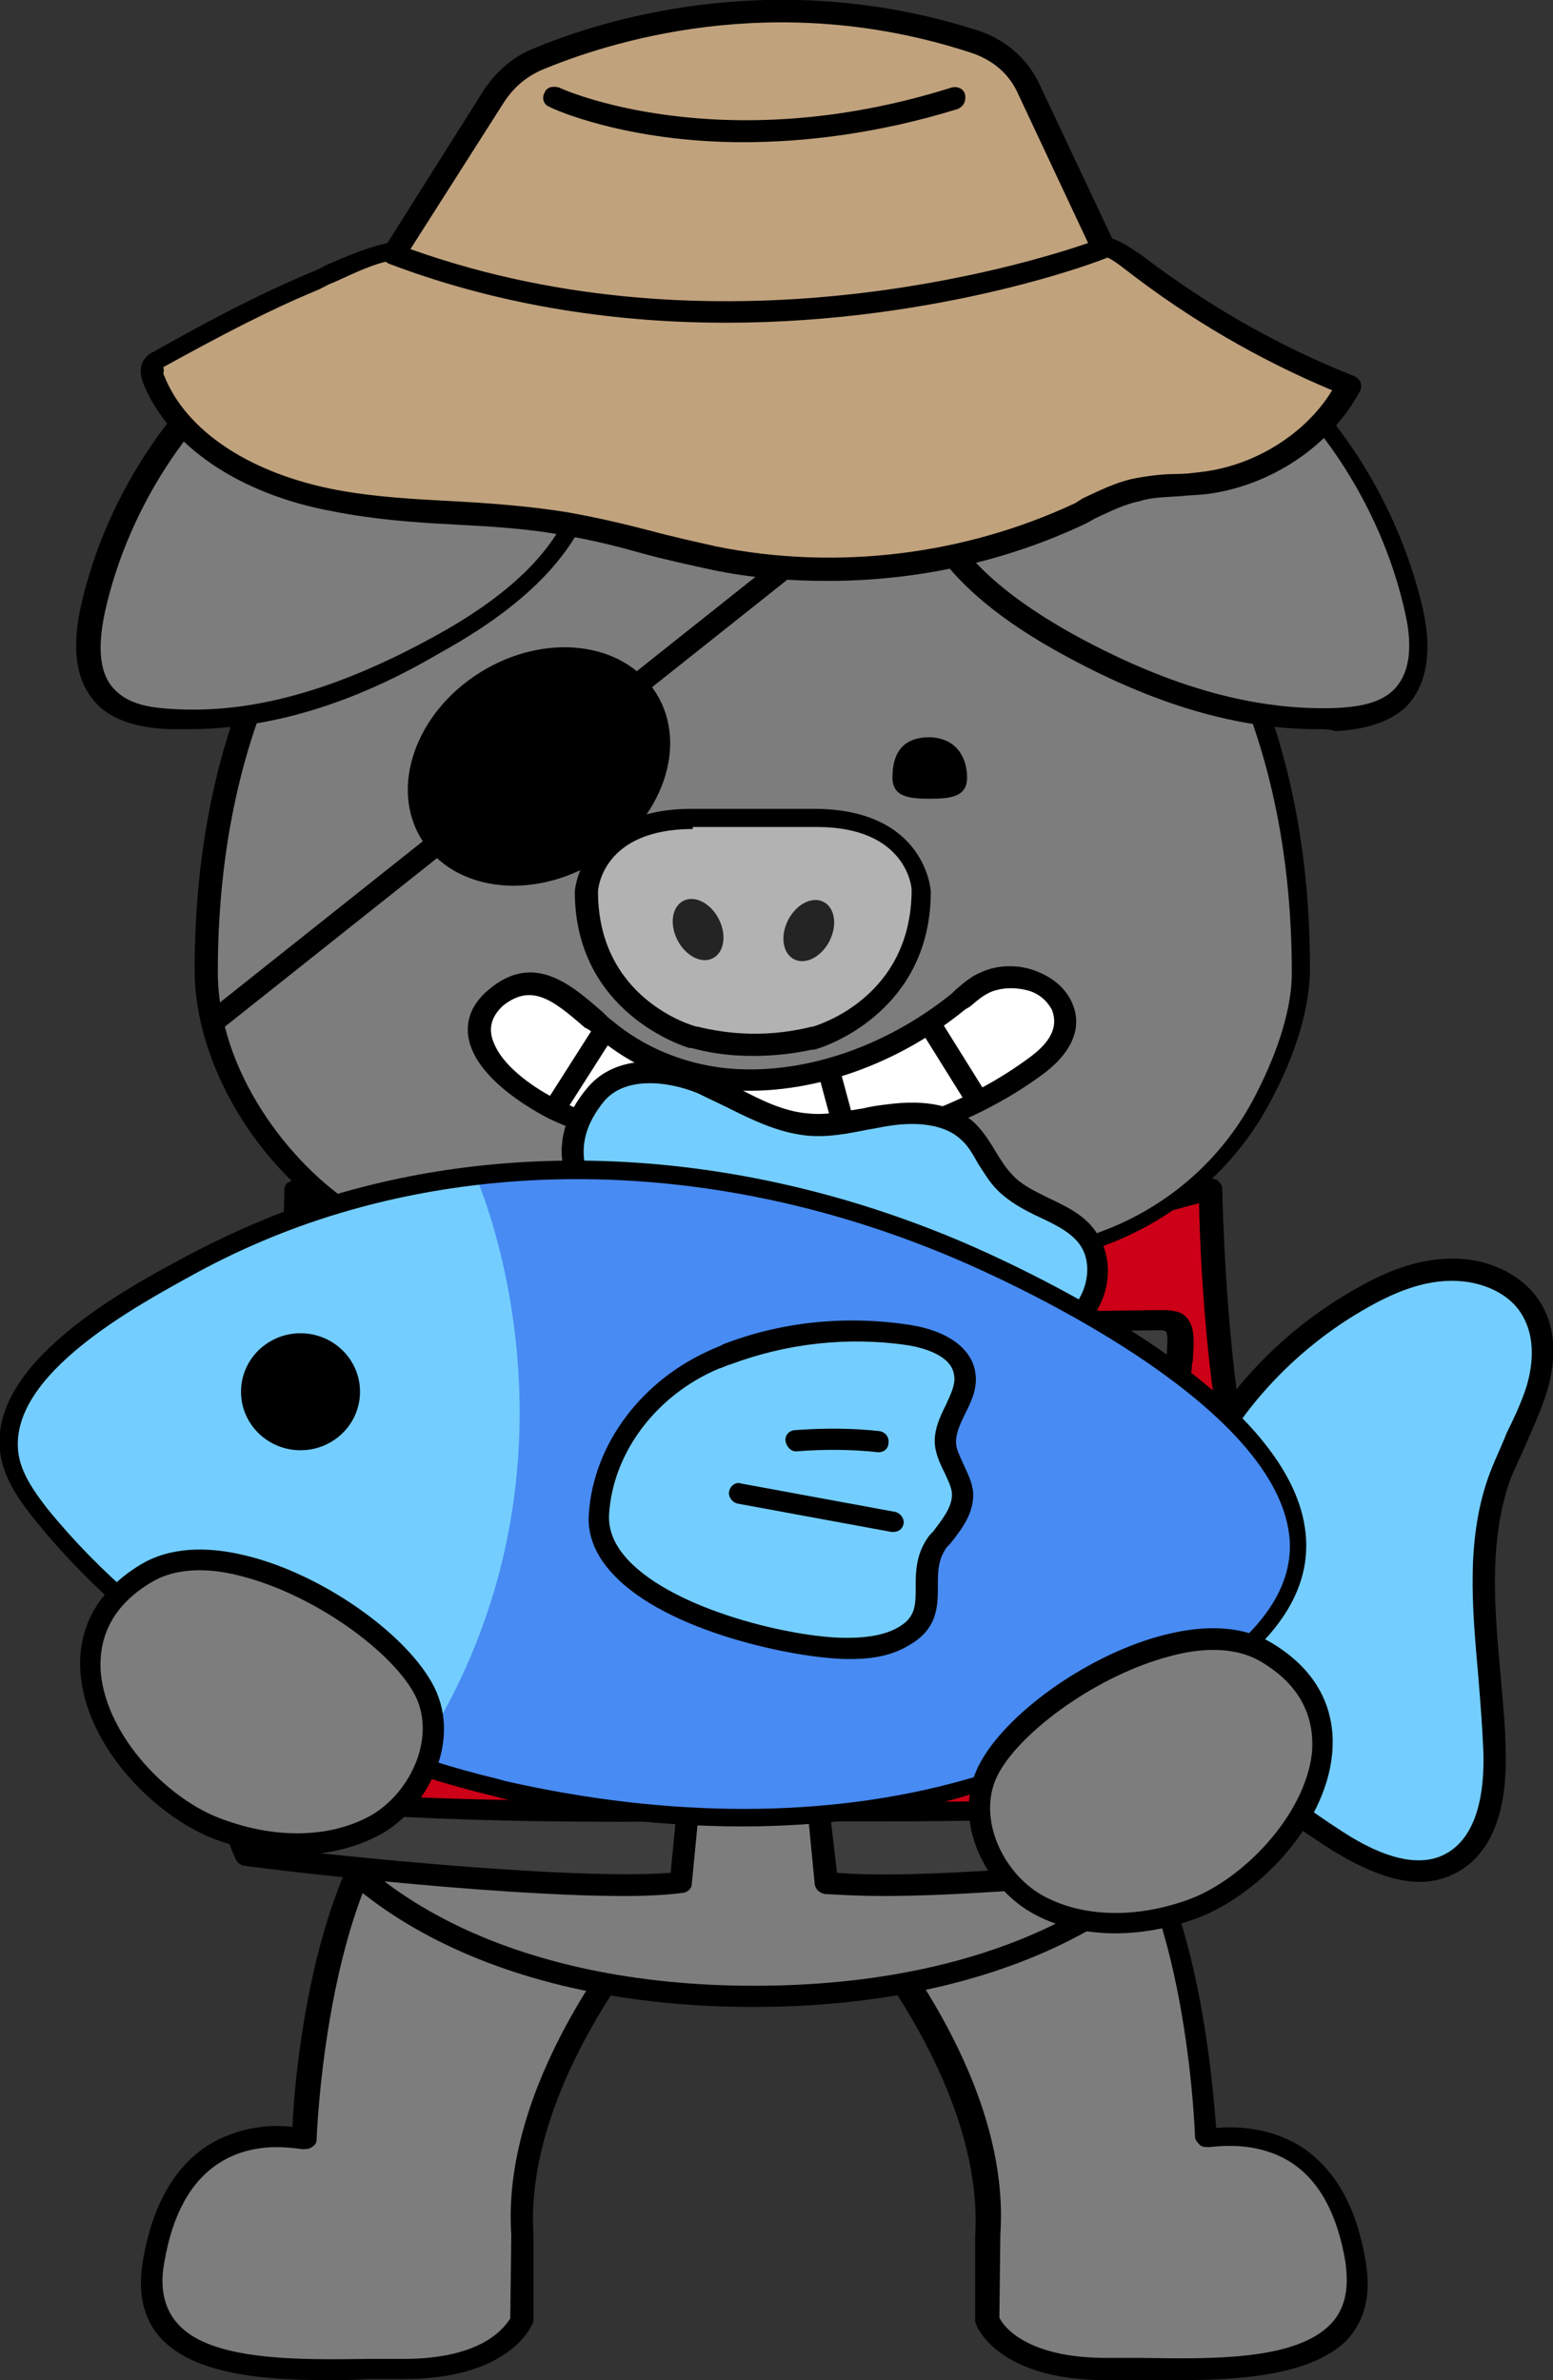 <?xml version="1.0" encoding="utf-8"?>
<!-- Generator: Adobe Illustrator 26.5.0, SVG Export Plug-In . SVG Version: 6.00 Build 0)  -->
<svg version="1.1" id="레이어_1" xmlns="http://www.w3.org/2000/svg" xmlns:xlink="http://www.w3.org/1999/xlink" x="0px"
	 y="0px" viewBox="0 0 154 236" style="enable-background:new 0 0 154 236;" xml:space="preserve">
<rect x="0" y="0" width="154" height="236" fill="#333333" stroke="none"/>
<g>
	<path style="fill:#7D7D7D;" d="M84.1,189c0,0,14.9,16.3,13.8,32.5v8.5c0,0,1.8,4.8,11.6,4.8s26.8,1.8,24.6-10.7
		s-10.9-12.9-14.9-12.1c0,0-0.8-24.7-10.1-34C99.9,168.9,84.1,189,84.1,189z"/>
	<path d="M117.2,236c-1.4,0-2.8,0-4.1,0c-1.2,0-2.3,0-3.5,0c-10.5,0-12.7-5.2-12.8-5.5c0-0.1-0.1-0.2-0.1-0.3v-8.4
		c1-15.7-13.4-31.7-13.6-31.8c-0.3-0.3-0.3-0.9,0-1.3c0.5-0.6,10.5-13.3,19.7-13.9c2.8-0.1,5.2,0.7,7.3,2.7
		c8.5,8.3,10.1,28.4,10.5,33.5c2.2-0.2,5.5,0,8.5,1.9c3.3,2.2,5.4,5.9,6.3,11.2c0.6,3.3,0,5.9-1.8,7.9
		C130.2,235.4,123.5,236,117.2,236z M99.1,229.8c0.3,0.7,2.5,4,10.6,4c1,0,2.2,0,3.5,0c6.8,0.1,15.3,0.3,18.8-3.4
		c1.4-1.5,1.8-3.5,1.4-6.2c-0.8-4.7-2.6-8-5.4-9.8c-3-1.9-6.3-1.7-8.1-1.5c-0.3,0-0.7,0-0.9-0.2c-0.2-0.2-0.5-0.5-0.5-0.8
		c0-0.2-0.8-24.5-9.9-33.3c-1.5-1.5-3.3-2.2-5.4-2.1c-7.1,0.5-15.4,9.8-17.5,12.4c2.8,3.3,14.5,17.8,13.5,32.6L99.1,229.8z"/>
</g>
<g>
	<path style="fill:#7D7D7D;" d="M65.4,189c0,0-14.9,16.3-13.8,32.5v8.5c0,0-1.8,4.8-11.6,4.8s-26.8,1.8-24.6-10.7
		s10.9-12.9,14.9-12.1c0,0,0.8-24.7,10.1-34C49.6,168.9,65.4,189,65.4,189z"/>
	<path d="M32.3,236c-6.3,0-13-0.6-16.3-4.1c-1.8-1.9-2.4-4.6-1.8-7.9c0.9-5.2,3-9,6.3-11.2c3-1.9,6.3-2.2,8.5-1.9
		c0.2-5.1,2-25.2,10.5-33.5c2-1.9,4.5-2.8,7.3-2.7C56,175.3,66,188,66.5,188.6c0.3,0.3,0.2,0.9,0,1.3c-0.1,0.1-14.6,16.1-13.6,31.7
		v8.5c0,0.1,0,0.2-0.1,0.3c-0.1,0.2-2.2,5.5-12.8,5.5c-1,0-2.2,0-3.5,0C35.1,236,33.7,236,32.3,236z M27.5,212.9
		c-1.7,0-3.8,0.3-5.8,1.6c-2.8,1.8-4.6,5.1-5.4,9.8c-0.5,2.6,0,4.7,1.4,6.2c3.3,3.6,11.9,3.5,18.8,3.4c1.3,0,2.4,0,3.5,0
		c8.1,0,10.1-3.3,10.6-4l0.1-8.3c-1-14.7,10.7-29.3,13.5-32.5c-2.2-2.6-10.4-12-17.5-12.4c-2.1-0.1-3.9,0.6-5.4,2.1
		c-9,8.9-9.9,33.1-9.9,33.3c0,0.3-0.1,0.6-0.5,0.8c-0.2,0.2-0.6,0.2-0.9,0.2C29.2,213,28.4,212.9,27.5,212.9z"/>
</g>
<g>
	<g>
		<path style="fill:#7D7D7D;" d="M113.8,123.4c-1.6-3-7.6-10.4-7.6-10.4H41.4c0,0-0.6,1.3-5.8,10.4c-7.7,13.7-15.1,35.4-9,50.4
			c7.1,17.3,28.2,24.2,48.1,24.2s41-6.8,48.1-24.2C128.9,158.8,121.5,137,113.8,123.4z"/>
		<path d="M74.7,199c-24.4,0-42.7-9.3-49.2-24.8c-6.2-15.2,1-37,9-51.3c5.1-8.9,5.8-10.3,5.8-10.4c0.2-0.3,0.6-0.6,1-0.6h64.9
			c0.3,0,0.7,0.1,0.9,0.5c0.2,0.3,6,7.5,7.7,10.5l0,0c8.1,14.2,15.2,36.1,9,51.3C117.5,189.7,99.1,199,74.7,199z M42.1,113.9
			c-0.6,1-2,3.6-5.5,9.8c-7.8,13.8-14.9,35.1-8.9,49.6c6,14.7,23.6,23.6,47.1,23.6s41-8.8,47.1-23.6c5.9-14.5-1.2-35.7-8.9-49.6
			c-1.4-2.4-5.9-8.2-7.1-9.8H42.1z"/>
	</g>
	<g>
		<g>
			<path style="fill:#CC0016;" d="M29.4,117.9c0,0-0.3,26.7-5.1,33.7c0,0-2.8,16.2-1.8,25.2c0,0,25.1,5.5,45.7,2.7V144l-3.3-16.5
				L29.4,117.9z"/>
			<path d="M55.7,181.4c-16.9,0-33.2-3.5-33.4-3.5c-0.5-0.1-0.8-0.5-0.8-0.9c-0.9-9.1,1.7-24.8,1.8-25.5c0-0.1,0.1-0.2,0.1-0.3
				c4.5-6.7,4.8-32.9,4.8-33.2c0-0.3,0.1-0.7,0.5-0.8c0.2-0.2,0.7-0.2,0.9-0.1l35.5,9.6c0.5,0.1,0.7,0.5,0.8,0.8l3.3,16.5
				c0,0.1,0,0.1,0,0.2v35.6c0,0.6-0.5,0.9-0.9,1C64.3,181.2,60,181.4,55.7,181.4z M23.6,175.9c4.4,0.9,25.7,4.8,43.5,2.7v-34.5
				l-3.2-15.8l-33.4-9c-0.1,5.6-0.9,26.1-5.1,32.7C25.2,153.7,23,167.5,23.6,175.9z"/>
		</g>
		<g>
			<path style="fill:#3D3D3D;" d="M32.8,135.2c0,0.3,0,0.7,0.2,1s0.6,0.6,0.9,0.7c3.7,1.6,7.8,1.9,12,2.2c3.5,0.2,6.9,0.2,10.4,0.3
				c1,0,2.2,0,3.2-0.3c0.5-0.1,0.9-0.3,1.2-0.8c0.2-0.3,0.2-0.7,0.2-1c0.1-1.1,0.1-2.3,0.2-3.5c0-0.3,0-0.8-0.2-1.1
				s-0.8-0.5-1.3-0.6c-8.2-0.9-16.5-1-24.6-1.1c-0.5,0-1,0-1.5,0.2C32.2,131.7,32.8,134.2,32.8,135.2z"/>
			<path d="M56.4,140.4c-0.1,0-0.1,0-0.2,0c-3.5,0-6.9-0.1-10.4-0.3c-4.1-0.2-8.4-0.6-12.3-2.3c-0.3-0.1-1-0.5-1.5-1.1
				c-0.3-0.6-0.3-1.1-0.3-1.5l0,0c0-0.2,0-0.5-0.1-0.7c-0.1-1.5-0.3-3.5,1.2-4.3c0.7-0.3,1.5-0.3,2.1-0.3c8.2,0.1,16.6,0.2,24.9,1.1
				c0.5,0,1.5,0.2,2.1,0.9c0.5,0.7,0.5,1.4,0.5,1.8l-0.2,3.5c0,0.3-0.1,0.9-0.3,1.5c-0.3,0.6-0.9,0.9-1.7,1.3
				C58.7,140.4,57.5,140.4,56.4,140.4z M34.5,131.9c-0.2,0-0.6,0-0.7,0.1c-0.2,0.2-0.1,1.7,0,2.3c0,0.3,0.1,0.7,0.1,0.9l0,0
				c0,0.1,0,0.5,0,0.5s0.1,0.1,0.5,0.2c3.6,1.6,7.6,1.8,11.5,2.1c3.3,0.2,6.8,0.2,10.2,0.3c1.2,0,2.1,0,2.9-0.3
				c0.3-0.1,0.5-0.2,0.5-0.3c0.1-0.1,0.1-0.3,0.1-0.6l0.2-3.5c0-0.1,0-0.3,0-0.5c0,0-0.1,0-0.6-0.1c-8.2-0.9-16.5-1-24.5-1.1
				C34.6,131.9,34.6,131.9,34.5,131.9z"/>
		</g>
		<g>
			<path style="fill:#3D3D3D;" d="M22.5,176.8c0,0,0.3,4.2,1.8,7.2c0,0,32,4,43.2,2.7l0.7-7.2C68.2,179.6,30.1,180.3,22.5,176.8z"/>
			<path d="M61.9,188c-13.5,0-36.6-2.8-37.6-3c-0.3,0-0.7-0.2-0.9-0.6c-1.5-3.1-2-7.4-2-7.5c0-0.3,0.1-0.7,0.5-0.9
				c0.3-0.2,0.8-0.2,1.2-0.1c7.3,3.3,44.8,2.6,45.1,2.6c0.2,0,0.6,0.1,0.8,0.3c0.2,0.2,0.3,0.6,0.3,0.8l-0.7,7.2
				c0,0.5-0.5,0.9-1,0.9C66.1,187.9,64.1,188,61.9,188z M25.2,183c4.4,0.6,30.7,3.5,41.3,2.7l0.5-5.1c-6.3,0.1-33.7,0.2-43.2-2.3
				C24.1,179.7,24.5,181.5,25.2,183z"/>
		</g>
		<path style="fill:#DFDFDF;" d="M52.2,136.7c-7.6,0-13.7-1.1-14-1.3c-0.6-0.1-1-0.7-0.9-1.3s0.7-0.9,1.3-0.8
			c0.1,0,8.2,1.5,16.8,1.1c0.7,0,1.2,0.5,1.2,1s-0.5,1-1,1.1C54.5,136.7,53.4,136.7,52.2,136.7z"/>
		<g>
			<path style="fill:#3D3D3D;" d="M25.8,158.6c7.3,2.7,15.2,3,23,3.2c3.6,0.1,7.4,0.1,10.6-1.4c0.2-1,0.2-2.4-0.7-2.8
				c-0.3-0.1-0.7-0.2-0.9-0.2c-6-0.8-12.2-0.2-18.3-0.8c-2.9-0.3-5.6-0.9-8.4-1.3c-1.2-0.1-4.4-0.7-5.2,0.2
				C25.6,155.9,25.6,158.6,25.8,158.6z"/>
			<path d="M51.3,162.9c-0.8,0-1.7,0-2.5,0c-7.5-0.2-15.9-0.5-23.5-3.3l0,0c-0.3-0.1-0.6-0.5-0.7-0.8c0,0-0.5-3.2,0.2-4
				c1-1.3,3.3-1,5.8-0.7l0.5,0.1c1.4,0.1,2.6,0.3,4,0.6c1.5,0.2,3,0.5,4.5,0.7c2.8,0.3,5.6,0.3,8.5,0.3c3.2,0,6.6,0,9.9,0.5
				c0.3,0,0.9,0.1,1.4,0.3c1.2,0.7,1.6,1.9,1.3,4c-0.1,0.3-0.2,0.6-0.6,0.8C57.2,162.7,54.1,162.9,51.3,162.9z M26.8,157.9
				c7,2.5,14.6,2.7,22.1,2.8c3.1,0.1,6.7,0.1,9.6-1c0.1-0.8-0.1-1.1-0.2-1.3c-0.1-0.1-0.3-0.1-0.6-0.1c-3.1-0.5-6.4-0.5-9.6-0.5
				c-2.9,0-5.9,0-8.8-0.3c-1.5-0.1-3.1-0.5-4.6-0.7c-1.3-0.2-2.5-0.5-3.9-0.6l-0.6-0.1c-2.2-0.3-3.1-0.2-3.6-0.1
				C26.8,156.6,26.8,157.4,26.8,157.9z"/>
		</g>
		<path d="M40.7,169.4c-0.5,0-0.8,0-1.4-0.1c-1.7-0.2-3.1-0.8-4-1.7c-1-1-1.6-2.4-1.5-3.9c0.1-1.3,0.6-2.6,1.5-3.6l0,0
			c1.3-1.6,3.2-2.2,5.3-1.7c2.5,0.6,4.7,2.6,5.2,4.9c0.6,2.6-1.3,5.5-3.9,6C41.6,169.4,41.2,169.4,40.7,169.4z M39.3,160.3
			c-0.7,0-1.5,0.2-2.2,1l0,0c-0.7,0.8-1,1.7-1,2.5c0,0.9,0.2,1.7,0.9,2.3c0.6,0.6,1.5,0.9,2.8,1.1c0.7,0.1,1.3,0.1,1.8,0
			c1.5-0.3,2.5-2.1,2.2-3.5c-0.3-1.5-1.8-3-3.6-3.3C40,160.4,39.7,160.3,39.3,160.3z M36.3,160.8L36.3,160.8L36.3,160.8z"/>
	</g>
	<g>
		<g>
			<path style="fill:#CC0016;" d="M120.1,117.9c0,0,0.3,26.7,5.1,33.7c0,0,2.8,16.2,1.8,25.2c0,0-25.1,5.5-45.7,2.7v-36.9l3.3-15.2
				L120.1,117.9z"/>
			<path d="M93.8,181.4c-4.3,0-8.6-0.2-12.7-0.8c-0.6-0.1-0.9-0.6-0.9-1v-36.9c0-0.1,0-0.1,0-0.2l3.3-15.2c0.1-0.3,0.3-0.7,0.8-0.8
				l35.5-9.6c0.3-0.1,0.7,0,0.9,0.1c0.2,0.2,0.5,0.5,0.5,0.8c0,0.2,0.5,26.4,4.8,33.2c0.1,0.1,0.1,0.2,0.1,0.3
				c0.1,0.7,2.8,16.4,1.8,25.5c0,0.5-0.3,0.8-0.8,0.9C127,177.9,110.7,181.4,93.8,181.4z M82.3,178.7c17.8,2.2,39.1-1.8,43.5-2.7
				c0.6-8.4-1.5-22.2-1.8-24c-4.1-6.6-5-27.1-5.1-32.7l-33.4,9l-3.2,14.5V178.7z"/>
		</g>
		<g>
			<path style="fill:#3D3D3D;" d="M116.7,135.2c0,0.3,0,0.7-0.2,1s-0.6,0.6-0.9,0.7c-3.7,1.6-7.8,1.9-12,2.2
				c-3.5,0.2-6.9,0.2-10.4,0.3c-1,0-2.2,0-3.2-0.3c-0.5-0.1-0.9-0.3-1.2-0.8c-0.2-0.3-0.2-0.7-0.2-1c-0.1-1.1-0.1-2.3-0.2-3.5
				c0-0.3,0-0.8,0.2-1.1s0.8-0.5,1.3-0.6c8.2-0.9,16.5-1,24.6-1.1c0.5,0,1,0,1.5,0.2C117.3,131.7,116.7,134.2,116.7,135.2z"/>
			<path d="M93.1,140.4c-1.2,0-2.3,0-3.3-0.5c-0.8-0.2-1.4-0.7-1.7-1.3c-0.3-0.6-0.3-1-0.3-1.5l-0.2-3.4c0-0.5-0.1-1.1,0.5-1.8
				c0.6-0.8,1.6-0.9,2.1-0.9c8.3-0.9,16.7-1,24.8-1.1c0.6,0,1.4,0,2.1,0.3c1.5,0.8,1.3,2.8,1.2,4.3c0,0.2,0,0.6-0.1,0.7
				c0,0.3,0,0.9-0.3,1.5c-0.3,0.7-1.2,1-1.5,1.1c-3.9,1.7-8.3,2.1-12.3,2.3c-3.5,0.2-6.9,0.2-10.4,0.3
				C93.2,140.4,93.1,140.4,93.1,140.4z M115,131.9c-0.1,0-0.2,0-0.2,0c-8.1,0.1-16.5,0.2-24.5,1.1c-0.3,0-0.6,0.1-0.6,0.1
				s0,0.3,0,0.5l0.2,3.5c0,0.2,0,0.5,0.1,0.6c0,0.1,0.2,0.2,0.5,0.3c0.8,0.2,1.7,0.3,2.9,0.3c3.5,0,6.9-0.1,10.2-0.3
				c3.9-0.2,7.9-0.6,11.5-2.1c0.3-0.1,0.5-0.2,0.5-0.2c0-0.1,0-0.3,0-0.5l0,0c0-0.2,0-0.6,0.1-0.9c0-0.6,0.2-1.9-0.1-2.3
				C115.4,131.9,115.2,131.9,115,131.9z"/>
		</g>
		<g>
			<path style="fill:#3D3D3D;" d="M127,176.8c0,0-0.3,4.2-1.8,7.2c0,0-32,4-43.2,2.7l-0.7-7.2C81.3,179.6,119.4,180.3,127,176.8z"/>
			<path d="M87.6,188c-2.2,0-4.1-0.1-5.8-0.2c-0.6-0.1-0.9-0.5-1-0.9l-0.7-7.2c0-0.3,0.1-0.6,0.3-0.8c0.2-0.2,0.5-0.3,0.8-0.3
				s38,0.7,45.1-2.6c0.3-0.1,0.8-0.1,1.2,0.1c0.3,0.2,0.5,0.6,0.5,0.9c0,0.2-0.3,4.4-2,7.5c-0.1,0.3-0.5,0.6-0.9,0.6
				C124.1,185.2,101.1,188,87.6,188z M83,185.7c10.6,0.9,37-2.2,41.3-2.7c0.7-1.6,1-3.4,1.3-4.7c-9.4,2.5-36.8,2.3-43.2,2.3
				L83,185.7z"/>
		</g>
		<path style="fill:#DFDFDF;" d="M97.3,136.7c-1.2,0-2.3,0-3.5-0.1c-0.6,0-1-0.6-1-1.1s0.6-1,1.2-1c8.8,0.5,16.8-1,16.9-1.1
			c0.6-0.1,1.2,0.2,1.3,0.8c0.1,0.6-0.2,1.1-0.9,1.3C111,135.6,104.7,136.7,97.3,136.7z"/>
		<g>
			<path style="fill:#3D3D3D;" d="M123.7,158.6c-7.3,2.7-15.2,3-23,3.2c-3.6,0.1-7.4,0.1-10.6-1.4c-0.2-1-0.2-2.4,0.7-2.8
				c0.3-0.1,0.7-0.2,0.9-0.2c6-0.8,12.2-0.2,18.3-0.8c2.9-0.3,5.6-0.9,8.4-1.3c1.2-0.1,4.4-0.7,5.2,0.2
				C123.8,155.9,123.7,158.6,123.7,158.6z"/>
			<path d="M98.2,162.9c-2.9,0-6-0.2-8.6-1.5c-0.3-0.1-0.6-0.5-0.6-0.8c-0.3-1.9,0-3.3,1.3-4c0.5-0.2,1-0.3,1.4-0.3
				c3.2-0.5,6.6-0.5,9.9-0.5c2.8,0,5.8,0,8.5-0.3c1.5-0.1,3-0.5,4.5-0.7c1.4-0.2,2.6-0.5,4-0.6l0.5-0.1c2.3-0.3,4.6-0.6,5.8,0.7
				c0.7,0.8,0.3,3.9,0.2,4c-0.1,0.3-0.3,0.6-0.7,0.8l0,0c-7.5,2.8-16,3.1-23.5,3.3C99.9,162.9,99.1,162.9,98.2,162.9z M91,159.7
				c3,1.3,6.4,1.1,9.6,1c7.4-0.2,15.1-0.3,22.1-2.8c0-0.6,0-1.4,0-1.7c-0.3-0.1-1.3-0.2-3.6,0.1l-0.6,0.1c-1.3,0.1-2.5,0.3-3.9,0.6
				c-1.5,0.2-3,0.5-4.6,0.7c-2.9,0.3-5.9,0.3-8.8,0.3c-3.2,0-6.4,0-9.6,0.5c-0.2,0-0.5,0.1-0.6,0.1C91,158.6,90.9,158.9,91,159.7z
				 M123.7,158.6L123.7,158.6L123.7,158.6z M123.7,158.6L123.7,158.6L123.7,158.6z"/>
		</g>
		<path d="M108.8,169.4c-0.5,0-0.9,0-1.3-0.1c-2.6-0.6-4.5-3.3-3.9-6c0.5-2.3,2.6-4.3,5.2-4.9c2.1-0.5,4,0.1,5.3,1.7
			c0.9,1.1,1.5,2.4,1.5,3.6c0.1,1.5-0.5,2.8-1.5,3.9c-0.9,0.9-2.3,1.5-4,1.7C109.6,169.4,109.1,169.4,108.8,169.4z M110,160.3
			c-0.3,0-0.6,0-0.8,0.1c-1.7,0.3-3.2,1.8-3.6,3.3c-0.3,1.6,0.7,3.3,2.2,3.5c0.5,0.1,1,0.1,1.8,0c1.3-0.2,2.2-0.6,2.8-1.1
			c0.6-0.6,0.9-1.5,0.9-2.3s-0.5-1.7-1-2.5l0,0C111.6,160.5,110.8,160.3,110,160.3z"/>
	</g>
</g>
<g>
	<g>
		<path style="fill:#7D7D7D;" d="M94.5,37.6c0,0-0.6-0.2-1.8-0.6c-11.7-3.4-24.2-3.4-35.9,0c-1.2,0.3-1.8,0.6-1.8,0.6
			S20.3,49.3,20.3,96.4c0,9.6,6.6,19.4,14.4,24c8.6,5.2,19.7,6,29.6,6.8c14.6,1.3,30.2,0.8,44.2-4c7.3-2.5,13.4-7.6,16.9-14.6
			c1.8-3.6,3.6-8.2,3.6-12.3C129,49.3,94.5,37.6,94.5,37.6z"/>
		<path d="M77.7,128.9c-4.3,0-8.8-0.2-13.4-0.6l-1.3-0.1c-9.4-0.8-20.3-1.7-28.8-7c-8.6-5.2-14.9-15.7-14.9-25
			c0-24.6,9.6-39.6,17.5-47.8c8.8-8.9,17.4-11.9,17.7-12.1l0,0c0,0,0.7-0.2,1.8-0.6c12-3.5,24.6-3.5,36.6,0c1.3,0.3,1.8,0.6,1.8,0.6
			c0.8,0.2,35.2,12.9,35.2,59.7c0,4.7-2,9.6-3.7,12.8c-3.6,7.1-9.9,12.4-17.5,15C99.8,127.4,89.5,128.9,77.7,128.9z M74.7,35.5
			c-6,0-11.9,0.8-17.6,2.5c-1.2,0.3-1.7,0.6-1.7,0.6C55,38.7,21.6,50.7,21.6,96.4c0,9.7,7,19,13.8,23.3c8.1,4.9,18.5,5.8,27.9,6.6
			l1.3,0.1c17.3,1.5,31.5,0.2,43.8-4c7.1-2.4,12.9-7.4,16.2-14c2.2-4.3,3.5-8.5,3.5-11.9c0-45.7-33.4-57.7-33.7-57.8l0,0
			c0,0-0.6-0.2-1.7-0.6C86.5,36.3,80.7,35.5,74.7,35.5z"/>
	</g>
	<g>
		<g>
			<path style="fill:#7D7D7D;" d="M9.2,60.5c-0.7,3.1-0.9,6.6,1.5,8.8c1.6,1.5,4,1.8,6.2,1.9c9.3,0.5,18.4-2.8,26.5-7.2
				c6.6-3.5,13-8.4,14.7-15.3c0.3-1.5,0.6-3.2-0.1-4.7c-0.6-1.3-1.7-2.3-2.9-3.2C46.9,34,37.5,27,27.3,33.5
				C18,39.5,11.5,50.3,9.2,60.5z"/>
			<path d="M18.7,72.3c-0.7,0-1.3,0-2,0c-2.1-0.1-5-0.5-6.9-2.3C7.7,68,7,64.8,8,60.2l1,0.2l-1-0.2c2.5-11.3,9.7-21.9,18.7-27.6
				c11.5-7.4,22.1,1.6,29.1,7.4c1,0.9,2.4,2.1,3.1,3.5s0.7,3.2,0.1,5.2c-1.6,5.9-6.6,11.2-15.3,16C34.9,69.9,26.6,72.3,18.7,72.3z
				 M35.8,32c-2.5,0-5.1,0.7-7.7,2.4c-8.5,5.5-15.3,15.5-17.7,26.3l0,0c-0.8,3.8-0.5,6.4,1.2,7.9c1.5,1.4,3.8,1.6,5.5,1.7
				c7.9,0.5,16.3-1.9,25.8-7.1C51,58.8,55.7,54,57.1,48.6c0.5-1.6,0.5-3-0.1-4c-0.5-1.1-1.6-2.1-2.5-2.8C48.3,36.5,42.1,32,35.8,32z
				"/>
		</g>
		<g>
			<path style="fill:#7D7D7D;" d="M140.2,60.5c0.7,3.1,0.9,6.6-1.5,8.8c-1.6,1.5-4,1.8-6.2,1.9c-9.3,0.5-18.4-2.8-26.5-7.2
				c-6.6-3.5-13-8.4-14.7-15.3c-0.3-1.5-0.6-3.2,0.1-4.7c0.6-1.3,1.7-2.3,2.9-3.2c8.2-6.8,17.6-13.9,27.9-7.4
				C131.4,39.5,137.9,50.3,140.2,60.5z"/>
			<path d="M130.6,72.3c-7.8,0-16.1-2.4-25.2-7.4c-8.8-4.8-13.7-10-15.3-16c-0.6-2.1-0.5-3.9,0.1-5.2c0.7-1.5,2.1-2.6,3.1-3.5
				c7-5.9,17.7-14.8,29.1-7.4c9,5.7,16.1,16.3,18.7,27.6c1,4.4,0.3,7.8-1.8,9.8c-2,1.8-5,2.2-6.9,2.3
				C131.9,72.3,131.3,72.3,130.6,72.3z M113.7,32c-6.3,0-12.4,4.6-18.7,9.7c-0.9,0.8-2.1,1.7-2.5,2.8c-0.5,1-0.5,2.3,0,4
				c1.4,5.4,6.1,10.1,14.3,14.6c9.4,5.1,17.8,7.4,25.8,7.1c1.6-0.1,4-0.3,5.5-1.7c1.6-1.5,2.1-4.1,1.2-7.9l0,0
				c-2.4-10.7-9.2-20.9-17.7-26.3C118.8,32.8,116.3,32,113.7,32z"/>
		</g>
	</g>
</g>
<g>
	<g>
		<path style="fill:#B2B2B2;" d="M68.7,102.9c0,0,0.2,0,0.6,0.1c3.6,0.8,7.4,0.8,10.9,0c0.3-0.1,0.6-0.1,0.6-0.1s10.5-2.8,10.5-14.6
			c0,0-0.3-7.2-10.5-7.2h-6h-6c-10.1,0-10.5,7.2-10.5,7.2C58.2,99.9,68.7,102.9,68.7,102.9z"/>
		<path d="M74.7,104.7c-2,0-3.9-0.2-5.8-0.7c-0.3-0.1-0.6-0.1-0.6-0.1l0,0C68,103.8,57,100.5,57,88.4c0-0.1,0.6-8.2,11.6-8.2h12.1
			c11.1,0,11.6,8.1,11.6,8.2c0,12.3-11.2,15.6-11.3,15.6l0,0c0,0-0.2,0.1-0.6,0.1C78.6,104.5,76.6,104.7,74.7,104.7z M68.7,82.2
			c-8.9,0-9.4,5.9-9.4,6.2c0,10.6,9.3,13.3,9.8,13.4l-0.3,1l0.3-1c0,0,0.2,0,0.5,0.1c3.5,0.8,7,0.8,10.5,0c0.3-0.1,0.5-0.1,0.5-0.1
			c0.3-0.1,9.8-2.8,9.8-13.6c0-0.2-0.5-6.2-9.4-6.2H68.7V82.2z"/>
	</g>
	
		<ellipse transform="matrix(0.889 -0.458 0.458 0.889 -34.52 41.897)" style="fill:#242424;" cx="69.2" cy="92.2" rx="2.3" ry="3.2"/>
	
		<ellipse transform="matrix(0.458 -0.889 0.889 0.458 -38.495 121.342)" style="fill:#242424;" cx="80.2" cy="92.2" rx="3.2" ry="2.3"/>
</g>
<g>
	<ellipse transform="matrix(0.849 -0.529 0.529 0.849 -32.093 39.726)" cx="53.4" cy="76" rx="13.7" ry="11"/>
	<path d="M21,102.4c-0.3,0-0.6-0.1-0.8-0.3c-0.3-0.5-0.3-1.1,0.1-1.5l79.4-63.1c0.5-0.3,1.2-0.3,1.6,0.1c0.3,0.5,0.3,1.1-0.1,1.5
		l-79.4,63.1C21.6,102.4,21.3,102.4,21,102.4z"/>
</g>
<g>
	<g>
		<path style="fill:#FFFFFF;" d="M48.1,104.1c1.3,2.5,4.6,4.8,6.8,5.9c14.9,7.1,35.1,5.2,48-4.6c1.8-1.5,3.5-3.5,2.3-5.8
			c-1.3-2.5-4.8-3.5-7.4-2.3c-1,0.5-2,1.3-2.9,2.1c-6.3,5.1-15,8.5-23.4,7.6c-4.4-0.5-8.4-2.2-11.6-4.9c-3.1-2.6-6.4-6.6-10.7-3.1
			C47.4,100.6,47.3,102.4,48.1,104.1z"/>
		<path d="M74.8,115.3c-7.1,0-14.2-1.5-20.4-4.4c-2.5-1.3-6-3.6-7.4-6.4l0,0c-1.2-2.4-0.6-4.7,1.5-6.4c4.5-3.8,8.3-0.3,11.2,2.2
			c0.3,0.3,0.7,0.7,1,0.9c3.1,2.6,6.9,4.2,11.1,4.7c7.4,0.8,15.8-1.9,22.6-7.4l0.3-0.3c0.8-0.7,1.6-1.4,2.6-1.8
			c1.5-0.7,3.5-0.8,5.2-0.2c1.7,0.6,3,1.6,3.7,3c1.2,2.4,0.3,4.9-2.5,7.1C95.9,112.2,85.3,115.3,74.8,115.3z M49.1,103.7
			c1,2.2,4,4.3,6.3,5.4c14.6,7,34.3,5.1,46.9-4.4c2.1-1.6,2.6-3.1,2-4.6c-0.5-0.9-1.3-1.6-2.4-1.9c-1.2-0.3-2.4-0.3-3.5,0.1
			c-0.8,0.3-1.5,0.9-2.2,1.5l-0.5,0.3c-7.1,5.8-16.2,8.8-24.3,7.9c-4.6-0.5-8.8-2.3-12.2-5.2c-0.3-0.3-0.7-0.7-1.2-0.9
			c-3.2-2.8-5.3-4.4-8.1-2.2C48.7,100.8,48.3,102.1,49.1,103.7L49.1,103.7z"/>
	</g>
	<g>
		<line style="fill:none;" x1="60.1" y1="102" x2="54.9" y2="109.9"/>
		<polygon points="55.9,110.5 54,109.5 59.1,101.5 61,102.5 		"/>
	</g>
	<g>
		<line style="fill:none;" x1="70.1" y1="106.7" x2="69.2" y2="113.9"/>
		<polygon points="70.3,114 68.1,113.8 69,106.6 71.2,106.9 		"/>
	</g>
	<g>
		<line style="fill:none;" x1="82.2" y1="105.9" x2="84.1" y2="113.5"/>
		<polygon points="83.1,113.7 81.1,106.3 83.2,105.7 85.2,113.1 		"/>
	</g>
	<g>
		<line style="fill:none;" x1="92.2" y1="101.4" x2="97" y2="109.1"/>
		<polygon points="96,109.7 91.2,102 93.1,100.9 97.9,108.6 		"/>
	</g>
</g>
<path style="fill:#FFFFFF;stroke:#000000;stroke-width:1.2;stroke-linecap:round;stroke-linejoin:round;stroke-miterlimit:10;" d="
	M87,235.8"/>
<path d="M95.9,77.1c0,1.9-1.6,2.1-3.7,2.1s-3.7-0.2-3.7-2.1s0.6-4,3.7-4C95,73.2,95.9,75.3,95.9,77.1z"/>
<g>
	<g>
		<path style="fill:#C0A27D;" d="M15.9,36c-0.2,0.1-0.5,0.3-0.7,0.6s-0.1,0.9,0.1,1.3c2.6,6.7,10.5,10.6,18,12
			c7.5,1.4,15.3,1,22.9,2.3c5,0.9,9.8,2.5,14.6,3.4C83,57.8,96,56.3,107,51c1.7-0.8,3.6-1.8,5.4-2.3c2.2-0.6,4.6-0.3,6.9-0.7
			c6.1-0.7,11.7-4.4,14.4-9.7c-7.6-3.1-14.9-7.2-21.3-12.1c-0.9-0.7-1.8-1.5-3-1.7c-0.9-0.1-1.7,0-2.6,0.2
			c-10.6,2.1-21.5,3-32.4,3.2c-9,0.2-20.1,1.3-28.8-1.5c-2.3-0.8-4.1-1.7-6.6-1.4c-2.6,0.3-5.5,1.9-7.9,3
			C25.9,30.4,20.8,33.1,15.9,36z"/>
		<path d="M82.1,57.6c-3.9,0-7.7-0.3-11.5-1.1c-2.3-0.5-4.6-1-6.8-1.6c-2.5-0.7-5.2-1.4-7.8-1.8c-3.6-0.7-7.4-0.9-11.1-1.1
			C41,51.8,37,51.5,33,50.7C23.7,49,16.7,44.2,14.2,38c-0.1-0.3-0.5-1.3,0-2.2c0.3-0.5,0.7-0.8,1-0.9l0,0c6-3.4,10.7-5.8,15.4-7.8
			c0.6-0.2,1.2-0.5,1.7-0.8c2.1-0.9,4.4-1.9,6.6-2.3c2.2-0.3,3.9,0.2,5.8,0.9c0.5,0.1,0.9,0.3,1.4,0.5c6.9,2.3,15.8,1.9,23.6,1.6
			c1.6-0.1,3.3-0.1,4.8-0.1c11.6-0.2,22.1-1.3,32.1-3.2c0.9-0.2,2-0.3,3-0.2c1.4,0.2,2.5,1.1,3.6,1.8c6.4,4.9,13.5,9,21.1,12
			c0.2,0.1,0.5,0.3,0.6,0.6c0.1,0.2,0.1,0.6,0,0.8c-2.9,5.5-8.9,9.5-15.3,10.3c-0.9,0.1-1.7,0.1-2.6,0.2c-1.4,0.1-2.8,0.1-4,0.5
			c-1.5,0.3-2.9,1-4.4,1.7l-0.9,0.5C99.7,55.7,90.9,57.6,82.1,57.6z M16.2,37c0,0,0,0.1,0.1,0.3c2.2,5.5,8.6,9.7,17.2,11.3
			c3.8,0.7,7.7,0.9,11.5,1.1c3.7,0.2,7.6,0.5,11.3,1.1c2.8,0.5,5.4,1.1,8.1,1.8c2.2,0.6,4.5,1.1,6.7,1.6c12,2.4,24.6,0.8,35.5-4.3
			l0.8-0.5c1.5-0.7,3.1-1.5,4.8-1.9c1.5-0.3,3-0.5,4.5-0.5c0.8,0,1.6-0.1,2.4-0.2c5.3-0.6,10.4-3.8,13-8.1
			c-7.4-3.1-14.2-7.1-20.4-11.9c-0.9-0.7-1.7-1.3-2.5-1.5c-0.7-0.1-1.4,0-2.2,0.2c-10.1,1.9-20.8,3-32.6,3.2c-1.5,0-3.2,0.1-4.8,0.1
			c-7.9,0.3-17,0.6-24.4-1.7c-0.5-0.1-0.9-0.3-1.5-0.5c-1.6-0.6-3-1-4.6-0.8c-1.8,0.2-4,1.3-6,2.2c-0.6,0.2-1.2,0.6-1.7,0.8
			c-4.6,1.9-9.2,4.3-15.2,7.6l0,0C16.3,36.9,16.2,36.9,16.2,37L16.2,37z"/>
	</g>
	<g>
		<path style="fill:#C0A27D;" d="M39.1,25.2L49,9.5c1-1.6,2.5-2.8,4.3-3.5c6.4-2.7,23.4-8.2,43.2-1.7c2.4,0.8,4.5,2.6,5.5,4.8
			l7.4,15.7C109.5,24.7,74.1,38.5,39.1,25.2z"/>
		<path d="M72,32c-10.4,0-21.9-1.5-33.3-5.8c-0.3-0.1-0.6-0.3-0.7-0.7c-0.1-0.3-0.1-0.6,0.1-0.9L48,8.9c1.2-1.8,2.8-3.2,4.7-4
			C59.3,2.1,76.6-3.5,96.9,3c2.8,0.9,5,2.8,6.2,5.4l7.4,15.7c0.1,0.2,0.1,0.6,0,0.8c-0.1,0.2-0.3,0.5-0.6,0.6
			C109.6,25.7,93.3,32,72,32z M40.7,24.7c30.5,10.9,61.1,1.5,67.2-0.6L101,9.4c-0.9-2.1-2.6-3.5-4.8-4.2C76.6-1.2,60.1,4.3,53.8,6.9
			C52.2,7.6,51,8.6,50,10.1L40.7,24.7z"/>
	</g>
	<g>
		<path style="fill:#C0A27D;" d="M54.9,9.7c0,0,16,7.5,39.6,0"/>
		<path d="M73.7,14.1c-11.6,0-18.9-3.3-19.2-3.5c-0.6-0.2-0.8-0.9-0.5-1.4c0.2-0.6,0.9-0.7,1.5-0.5c0.1,0.1,15.9,7.2,38.8,0
			c0.6-0.2,1.3,0.1,1.4,0.7c0.1,0.6-0.1,1.1-0.7,1.4C86.9,13.3,79.6,14.1,73.7,14.1z"/>
	</g>
</g>
<g>
	<g>
		<path style="fill:#73CEFF;" d="M132.6,182.5c3.4,2.1,7.6,4.1,11.2,2.4c3.8-1.9,4.6-6.9,4.5-11.1c-0.3-9.2-2.6-18.8,0.6-27.5
			c1-2.7,2.5-5.2,3.4-7.9s1.2-5.9-0.3-8.4c-1.5-2.7-4.8-4.1-7.9-4.1c-3.1,0-6.1,1.2-8.8,2.8c-7.7,4.3-13.9,11.2-17.3,19.2
			C110.7,164.4,119.1,173.9,132.6,182.5z"/>
		<path d="M140.8,186.6c-2.5,0-5.4-1.1-8.8-3.2l0,0c-12.5-8-22.9-17.8-15.2-36c3.5-8.3,9.9-15.3,17.8-19.7c3.5-2,6.5-2.9,9.4-2.9
			c0,0,0,0,0.1,0c3.8,0,7.2,1.8,8.8,4.6c1.4,2.4,1.5,5.7,0.3,9.2c-0.5,1.5-1.2,3-1.8,4.4c-0.5,1.2-1.1,2.4-1.6,3.6
			c-2.2,6.1-1.6,12.9-1,19.5c0.2,2.5,0.5,5.1,0.5,7.6c0.2,6.2-1.6,10.4-5.1,12.1C143.2,186.3,142,186.6,140.8,186.6z M133.1,181.6
			c4.3,2.8,7.7,3.5,10.1,2.3c3.4-1.7,4-6.4,3.9-10.1c-0.1-2.5-0.3-5-0.5-7.5c-0.6-6.8-1.3-13.9,1.2-20.4c0.5-1.3,1.1-2.5,1.6-3.8
			c0.7-1.4,1.3-2.7,1.8-4.1c0.6-1.7,1.3-4.9-0.2-7.5c-1.2-2.2-4-3.5-7-3.5l0,0c-2.5,0-5.1,0.8-8.3,2.6c-7.5,4.2-13.5,10.8-16.9,18.7
			C112,164,119.7,172.9,133.1,181.6L133.1,181.6z"/>
	</g>
	<g>
		<path style="fill:#73CEFF;" d="M59.1,108.5c2.4-2.9,7-2.6,10.5-1.1c3.5,1.4,6.7,3.7,10.5,4.1c2.7,0.3,5.5-0.6,8.2-1
			s5.8-0.2,7.8,1.6c1.5,1.4,2.2,3.6,3.6,5.1c2.4,2.5,6.6,2.9,8.4,5.8c1.2,1.9,1,4.4-0.2,6.3c-1.2,1.9-3,3.3-5,4.2
			c-8.6,4.1-18.9,1.2-27.8-2.4C68.1,128.3,50.5,118.7,59.1,108.5z"/>
		<path d="M93.5,136.6c-6.5,0-13.1-2.2-18.7-4.5c-1.7-0.7-16.5-6.9-18.8-15.7c-0.8-3,0-5.9,2.3-8.6l0,0c2.9-3.4,8.1-2.9,11.7-1.4
			c1.1,0.5,2.2,1,3.2,1.5c2.3,1.2,4.5,2.3,6.9,2.5c1.8,0.2,3.6-0.2,5.5-0.5c0.8-0.2,1.6-0.3,2.4-0.4c3.8-0.5,6.8,0.1,8.7,1.9
			c0.9,0.9,1.5,1.9,2.1,2.9c0.5,0.8,1,1.6,1.6,2.2c0.9,1,2.2,1.6,3.6,2.3c1.9,0.9,3.8,1.8,4.9,3.7c1.3,2.1,1.3,5-0.1,7.4
			c-1.1,1.9-2.9,3.5-5.5,4.7C100.2,136,96.9,136.6,93.5,136.6z M59.9,109.2L59.9,109.2c-1.8,2.2-2.4,4.4-1.8,6.7
			c1.6,6.4,11.8,12,17.5,14.3c8.1,3.2,18.4,6.5,26.9,2.4c2.1-1,3.7-2.3,4.5-3.8c1-1.7,1.1-3.8,0.2-5.2c-0.8-1.3-2.4-2.1-4.1-2.9
			c-1.5-0.7-3-1.5-4.2-2.7c-0.8-0.8-1.3-1.7-1.9-2.6c-0.5-0.9-1-1.8-1.7-2.4c-1.8-1.7-4.8-1.7-6.9-1.4c-0.8,0.1-1.6,0.3-2.3,0.4
			c-2,0.4-4,0.8-6.1,0.6c-2.8-0.3-5.3-1.5-7.7-2.7c-1-0.5-2.1-1-3.1-1.5C66,107.1,61.9,106.8,59.9,109.2z"/>
	</g>
	<path style="fill:#488BF3;" d="M49.2,177.3l0.7,0.2c16.4,3.8,32.3,3.7,45.9-0.1c11.5-3.2,20.5-7.7,27-13.2c4.5-3.8,6.4-8,5.8-12.3
		c-1.9-12.8-25.1-24-32.2-27.1c-20.5-9.1-42.5-11-62-5.5c-5.4,1.5-10.5,3.6-15.3,6.2c-6.2,3.4-19,10.3-18.1,18.5
		c0.3,2.3,1.7,4.3,3.1,6.1C14.5,163.1,30.6,172.8,49.2,177.3L49.2,177.3z"/>
	<path style="fill:#73CEFF;" d="M40.8,175c19.5-28.8,6.5-58.2,6.3-58.5c0,0-28.6,3.7-43.7,20.1c0,0-6.1,6.1,0.6,13.3
		c0,0,8.3,10.3,18.8,16.5c0,0,10.4,6.4,15.5,7.5L40.8,175z"/>
	<path d="M73.6,181.1c-7.7,0-15.7-0.9-23.9-2.8l-0.7-0.2c-18.9-4.5-35.1-14.3-45.7-27.6c-1.6-2-3-4.1-3.3-6.6
		c-1-8.8,12.2-16,18.6-19.4c4.9-2.6,10.1-4.8,15.5-6.3c19.7-5.6,42-3.6,62.6,5.5c7.2,3.2,30.8,14.6,32.7,27.8
		c0.7,4.7-1.4,9.1-6.1,13.1c-6.6,5.6-15.8,10.1-27.3,13.4C89.1,180.1,81.5,181.1,73.6,181.1z M49.4,176.4l0.7,0.2
		c16.3,3.7,32,3.7,45.5-0.1c11.3-3.2,20.3-7.6,26.7-13.1c4.2-3.6,6.1-7.5,5.5-11.5c-1.8-12.3-24.7-23.4-31.7-26.5
		c-20.3-9-42.1-10.9-61.4-5.4c-5.3,1.5-10.4,3.6-15.2,6.2c-6,3.3-18.5,10-17.7,17.7c0.2,2,1.5,3.9,2.9,5.7
		C15.1,162.4,31,172,49.4,176.4z"/>
	<ellipse cx="29.8" cy="138" rx="5.9" ry="5.8"/>
	<g>
		<g>
			<path style="fill:#73CEFF;" d="M72,134.3c-0.4,0.1-0.7,0.3-1.1,0.5c-6.2,2.6-11.1,8.4-11.5,15.3c-0.6,8.9,17.7,13.3,24.5,13.4
				c2,0,4-0.2,5.7-1.1c4.1-2.4,0.8-6.1,3.4-9.4c1.1-1.4,2.4-2.9,2.4-4.7c-0.1-1.8-1.6-3.2-1.7-5c-0.2-2.4,2.3-4.6,1.9-7
				c-0.4-2.3-3.1-3.3-5.4-3.7C84.1,131.5,77.7,132.1,72,134.3z"/>
			<path d="M84.2,164.5c-0.1,0-0.2,0-0.3,0c-5.2-0.1-17.8-2.7-23.1-8.4c-1.8-1.9-2.6-4-2.4-6.1c0.5-6.9,5.3-13.2,12.2-16.2
				c0.4-0.2,0.8-0.3,1.1-0.5l0,0c5.9-2.3,12.4-2.9,18.7-1.9c3.6,0.6,5.9,2.3,6.3,4.6c0.3,1.6-0.4,3-1,4.2c-0.5,1-0.9,1.9-0.9,2.8
				c0,0.7,0.4,1.4,0.7,2.1c0.4,0.9,0.9,1.8,1,2.9c0.1,2.1-1.2,3.7-2.3,5.1l-0.3,0.3c-0.9,1.2-0.9,2.5-0.9,3.9c0,1.9,0,4.2-2.8,5.8
				C88.1,164.4,85.8,164.5,84.2,164.5z M72.4,135.3c-0.4,0.1-0.7,0.3-1.1,0.4c-6.2,2.6-10.5,8.3-10.9,14.4c-0.1,1.6,0.5,3.1,1.9,4.6
				c4.7,5,16.4,7.7,21.6,7.7c1.4,0,3.5-0.1,5.1-1c1.8-1,1.8-2.2,1.8-4c0-1.5,0-3.4,1.4-5.2l0.3-0.3c0.9-1.2,1.9-2.4,1.9-3.7
				c0-0.7-0.4-1.4-0.7-2.1c-0.4-0.8-0.9-1.8-1-2.9c-0.1-1.4,0.5-2.7,1.1-3.9c0.5-1.1,1-2.1,0.8-3c-0.3-2-3.3-2.7-4.5-2.9
				C84.1,132.5,78,133.2,72.4,135.3z"/>
		</g>
		<path d="M87.1,144L87.1,144c-2.7-0.3-5.4-0.3-8-0.1c-0.6,0.1-1.1-0.4-1.2-1s0.4-1.1,1-1.1c2.8-0.2,5.6-0.2,8.3,0.1
			c0.6,0.1,1,0.6,0.9,1.2C88.1,143.6,87.7,144,87.1,144z"/>
		<path d="M88.6,151.9c-0.1,0-0.1,0-0.2,0l-15.2-2.8c-0.6-0.1-1-0.7-0.9-1.2c0.1-0.6,0.7-1,1.2-0.8l15.2,2.8c0.6,0.1,1,0.7,0.9,1.2
			C89.5,151.6,89.1,151.9,88.6,151.9z"/>
	</g>
</g>
<g>
	<path style="fill:#7D7D7D;" d="M21.7,181.4c5,1.8,10.9,2.2,15.5-0.5s7.2-9,4.5-13.6c-3.9-6.8-19.5-16-27.4-11.3
		C2.5,163.2,12.2,177.9,21.7,181.4z"/>
	<path d="M29.5,183.9c-2.6,0-5.4-0.5-8.1-1.5l0,0c-5.9-2.2-12.7-9-13.4-16.3c-0.3-3.2,0.5-7.7,6-11c2.7-1.6,6.3-1.9,10.6-0.8
		c7.2,1.8,15.3,7.4,18.2,12.5c3.1,5.4-0.1,12.2-4.9,15C35.4,183.2,32.5,183.9,29.5,183.9z M22.1,180.4c5.4,2,10.8,1.8,14.7-0.4
		c4-2.3,6.6-8,4.2-12.2c-2.3-4.1-9.7-9.6-17-11.5c-2.6-0.7-6.2-1.1-9,0.6c-3.7,2.2-5.3,5.3-5,9C10.6,172.2,16.7,178.5,22.1,180.4
		L22.1,180.4z"/>
</g>
<g>
	<path style="fill:#7D7D7D;" d="M118.3,189.3c-5,1.8-10.9,2.2-15.5-0.5s-7.2-9-4.5-13.6c3.9-6.8,19.5-16,27.4-11.3
		C137.6,171,127.8,185.8,118.3,189.3z"/>
	<path d="M110.6,191.7c2.6,0,5.4-0.5,8.1-1.5l0,0c5.9-2.2,12.7-9,13.4-16.3c0.3-3.2-0.5-7.7-6-11c-2.7-1.6-6.3-1.9-10.6-0.8
		c-7.2,1.8-15.3,7.4-18.2,12.5c-3.1,5.4,0.1,12.2,4.9,15C104.6,191,107.5,191.7,110.6,191.7z M118,188.3c-5.4,2-10.8,1.8-14.7-0.4
		c-4-2.3-6.6-8-4.2-12.2c2.3-4.1,9.7-9.6,17-11.5c2.6-0.7,6.2-1.1,9,0.6c3.7,2.2,5.3,5.3,5,9C129.4,180,123.3,186.3,118,188.3
		L118,188.3z"/>
</g>
</svg>
